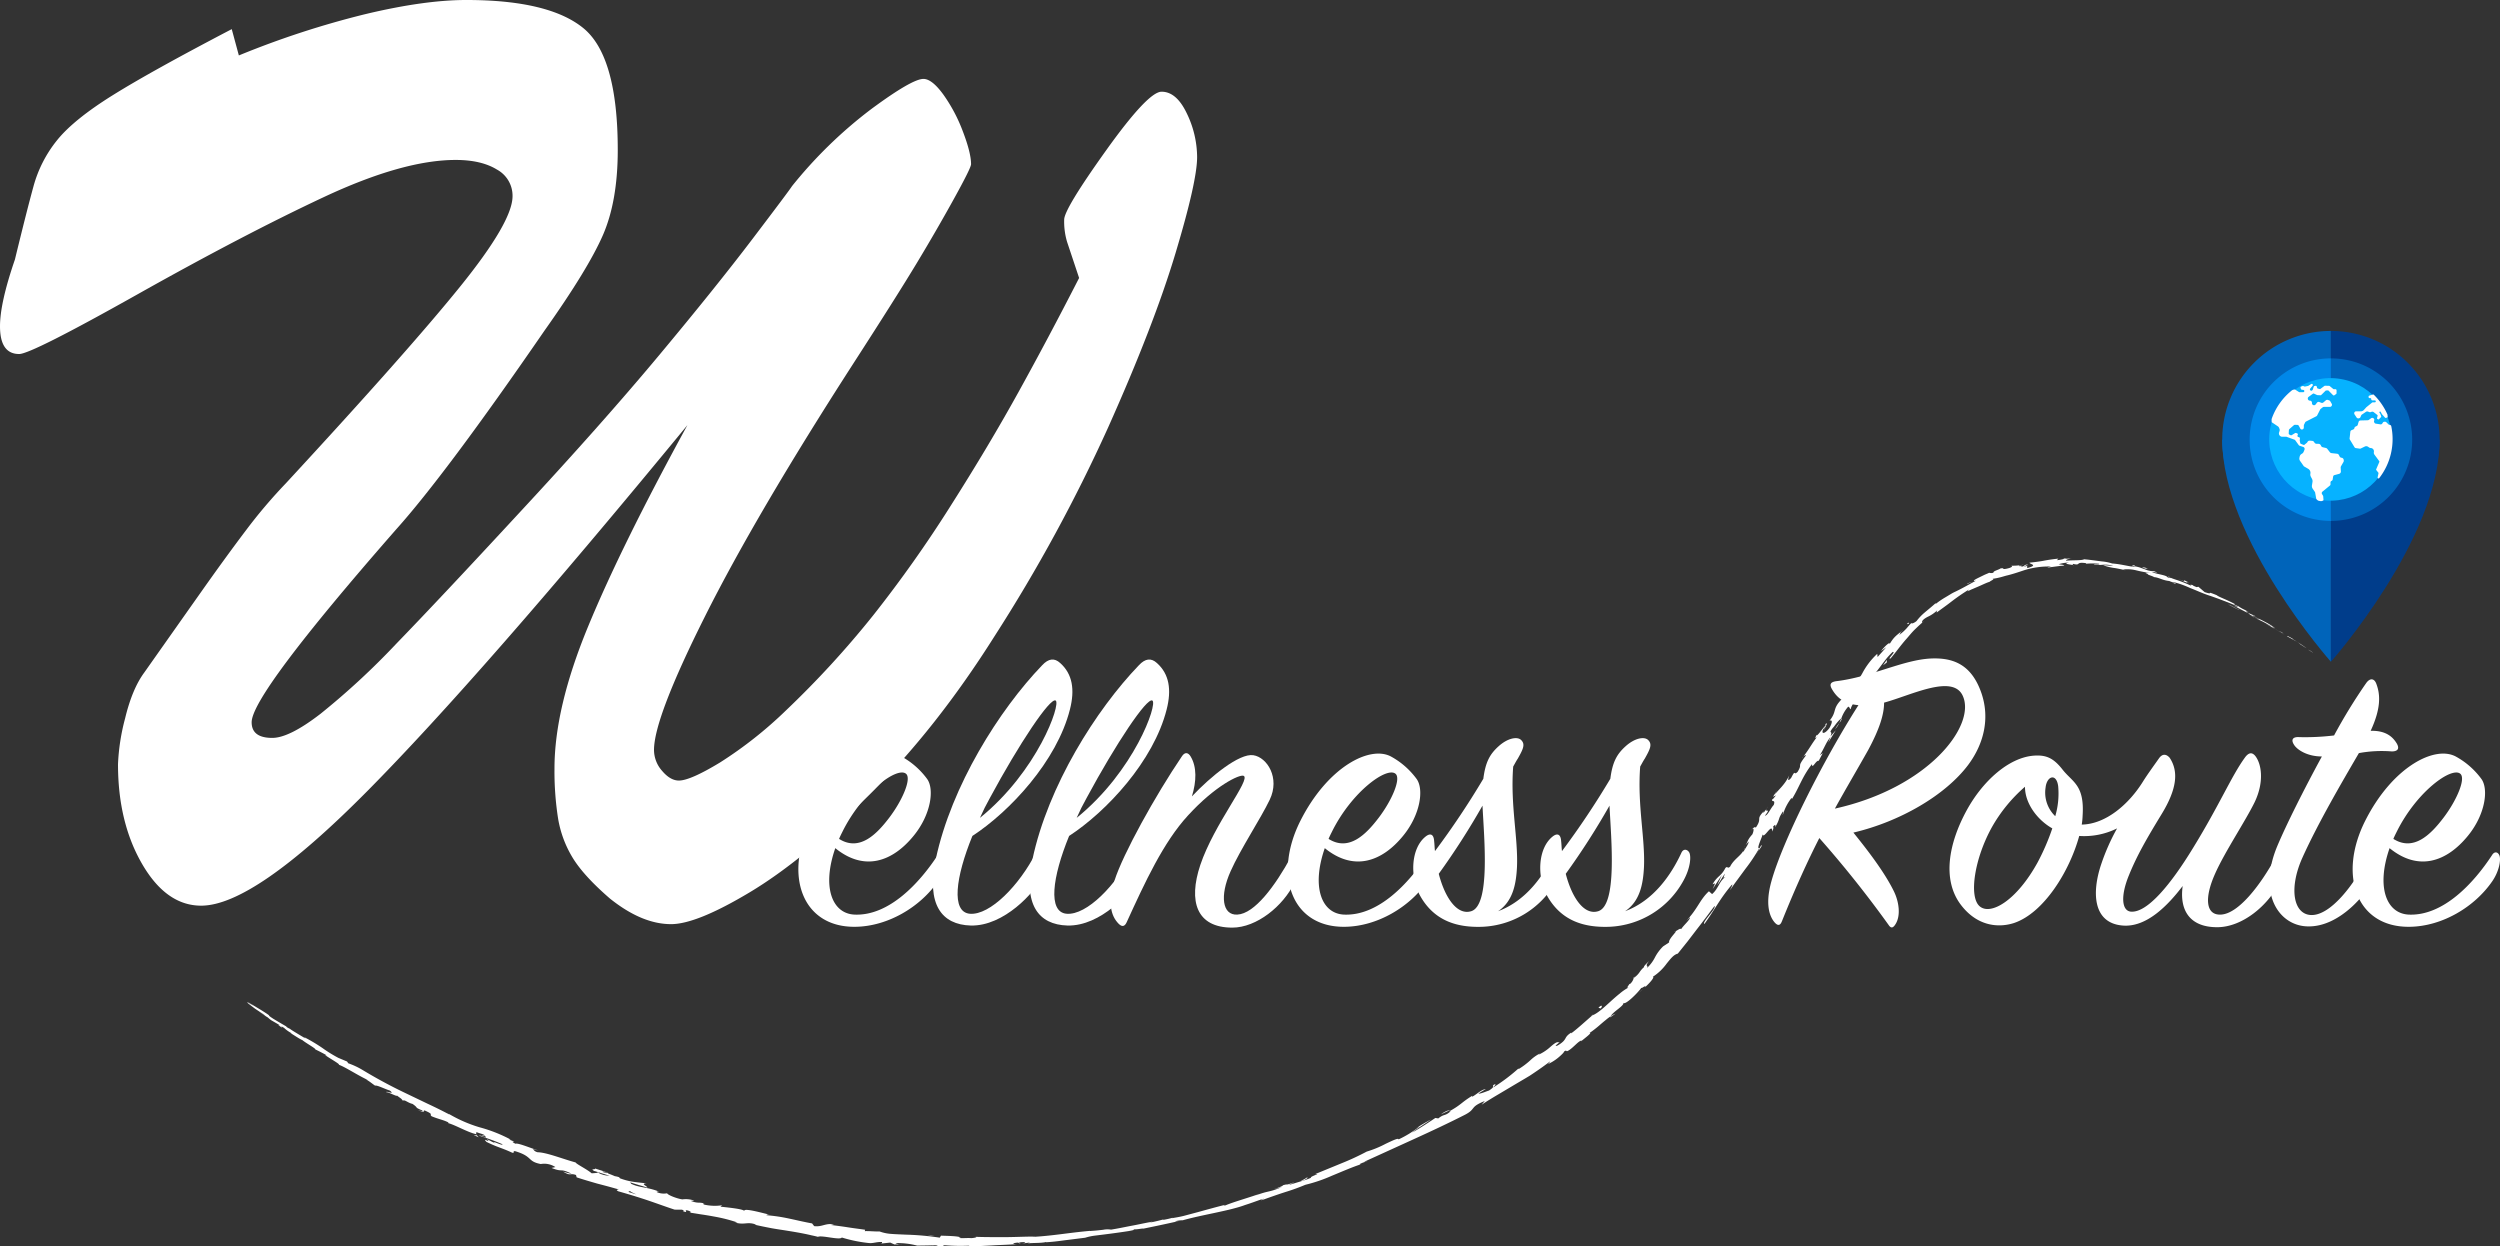 <svg id="Layer_1" data-name="Layer 1" xmlns="http://www.w3.org/2000/svg" width="724.882" height="361.412" viewBox="0 0 724.882 361.412"><rect x="0" y="0" width="724.882" height="361.412" fill="#333333" stroke="none"/><defs><style>.cls-1{fill:#0064ba;}.cls-2{fill:#003d8b;}.cls-3{fill:#0087e8;}.cls-4{fill:#06b2ff;}.cls-5{fill:#fff;}</style></defs><path class="cls-1" d="M856.338,452.498c0,28.85,31.517,64.408,31.517,64.408V452.498Z" transform="translate(-212 -325.022)"/><path class="cls-2" d="M919.373,452.498c0,28.85-31.517,64.408-31.517,64.408V452.498Z" transform="translate(-212 -325.022)"/><path class="cls-1" d="M856.338,452.498a31.517,31.517,0,0,0,31.517,31.517V420.981A31.517,31.517,0,0,0,856.338,452.498Z" transform="translate(-212 -325.022)"/><path class="cls-2" d="M919.373,452.498a31.517,31.517,0,0,1-31.517,31.517V420.981A31.517,31.517,0,0,1,919.373,452.498Z" transform="translate(-212 -325.022)"/><path class="cls-3" d="M864.292,452.498a23.563,23.563,0,0,0,23.563,23.563V428.935A23.563,23.563,0,0,0,864.292,452.498Z" transform="translate(-212 -325.022)"/><path class="cls-1" d="M887.856,428.935v47.126a23.563,23.563,0,0,0,0-47.126Z" transform="translate(-212 -325.022)"/><circle class="cls-4" cx="887.736" cy="452.428" r="17.767" transform="translate(79.741 925.878) rotate(-80.267)"/><path class="cls-5" d="M885.547,468.719l-.27-.432a.542.542,0,0,1,.116-.707l2.161-1.768a.495.495,0,0,0,.181-.385l-.003-.514a.49.49,0,0,1,.309-.458l.007-.003a.501.501,0,0,0,.311-.385c.041-.252.102-.622.146-.884a.497.497,0,0,1,.36-.398l1.371-.372a.693.693,0,0,0,.51-.706l-.059-1.108a.695.695,0,0,1,.092-.384l.718-1.242a.719.719,0,0,0,.086-.479l-.029-.175a.689.689,0,0,0-.609-.571l-.014-.002a.699.699,0,0,1-.56-.394c-.059-.122-.125-.259-.184-.381a.691.691,0,0,0-.545-.385l-1.602-.179a.727.727,0,0,1-.493-.276l-.75-.962a.727.727,0,0,0-.409-.261l-.896-.207a.727.727,0,0,1-.499-.41l-.067-.149a.727.727,0,0,0-.645-.429l-.599-.015a.727.727,0,0,1-.595-.337l-.113-.178a.722.722,0,0,0-.544-.331l-.68-.062a.707.707,0,0,0-.7.396l-.003.006a.72.72,0,0,1-.198.249c-.251.202-.788.631-.788.631l-.89-.347a.36.36,0,0,1-.224-.272l-.12-.668a.36.36,0,0,1-.004-.094l.045-.523a.355.355,0,0,0-.252-.371l-.213-.064a.354.354,0,0,1-.197-.53l.007-.01a.362.362,0,0,0-.207-.544c-.101-.028-.2-.056-.277-.078a.36.36,0,0,0-.285.039l-.95.578a.36.36,0,0,1-.358.009l-.329-.177a.36.36,0,0,1-.189-.337l.048-.891a.551.551,0,0,1,.188-.385l1.233-1.075a.551.551,0,0,1,.379-.135l.631.02a.55.55,0,0,1,.471.296l.391.751a.55.55,0,0,0,.488.296h0a.551.551,0,0,0,.55-.543l.009-.628a.55.55,0,0,1,.058-.238l.329-.658a.55.55,0,0,1,.241-.244l2.997-1.535a.551.551,0,0,0,.24-.24l.865-1.698a.594.594,0,0,1,.162-.197l.577-.452a.591.591,0,0,1,.364-.126h1.723a.59.59,0,0,0,.545-.363l.01-.025a.591.591,0,0,0-.034-.523l-.416-.719a.59.59,0,0,0-.331-.267l-.383-.123a.59.59,0,0,0-.563.113l-.724.617a.59.59,0,0,1-.597.101l-.575-.224a.587.587,0,0,0-.679.191l-.394.516a.581.581,0,0,1-.665.192l-.01-.004a.593.593,0,0,1-.388-.55l-.002-.16a.59.59,0,0,0-.59-.582H881.75a.591.591,0,0,1-.578-.47l-.007-.035a.59.59,0,0,1,.228-.596l1.23-.904a.324.324,0,0,1,.328-.033l.875.405a.325.325,0,0,0,.119.03l.873.044a.325.325,0,0,0,.244-.093l1.217-1.202a.324.324,0,0,1,.211-.093l.463-.023a.323.323,0,0,1,.246.096l1.257,1.271a.324.324,0,0,0,.419.035l.481-.345a.324.324,0,0,0,.135-.263v-.818a.324.324,0,0,0-.331-.324l-.408.009a.324.324,0,0,1-.212-.073l-1.028-.841a.324.324,0,0,0-.197-.073l-1.147-.031a.322.322,0,0,0-.202.064l-1.133.842a.324.324,0,0,1-.283.051l-.489-.141a.324.324,0,0,1-.224-.232l-.08-.318a.324.324,0,0,0-.383-.238l-.262.058a.323.323,0,0,0-.238.214l-.277.83a.324.324,0,0,1-.106.151l-.132.105a.324.324,0,0,1-.434-.029l-.071-.074a.324.324,0,0,1-.017-.43l.709-.862a.316.316,0,0,0-.048-.449l-.005-.004a.324.324,0,0,0-.375-.021l-.797.504a.32.32,0,0,1-.109.043l-.852.17a.334.334,0,0,1-.183-.015l-.322-.122a.333.333,0,0,0-.236,0l-.375.142a.333.333,0,0,0-.187.446l.128.289a.332.332,0,0,0,.267.196l.405.045a.328.328,0,0,1,.24.502l-.004.006a.333.333,0,0,1-.282.156c-.283,0-.818,0-1.036,0a.332.332,0,0,1-.177-.051l-1.16-.733-.207.012a1.328,1.328,0,0,0-.761.296,18.416,18.416,0,0,0-5.741,8.062,1.306,1.306,0,0,0-.074.505l.029.609,1.779,1.186a.961.961,0,0,1,.353.429l.117.282a.957.957,0,0,1,.027.663l-.133.409a.93.93,0,0,0,.071.738l.006.011a.961.961,0,0,0,.843.498c.518-.001,1.204-.001,1.204-.001l2.362.858a.36.36,0,0,1,.169.127l1.026,1.415a.607.607,0,0,0,.3.22l1.011.337a.607.607,0,0,1,.286.202h0a.608.608,0,0,1,.085.601l-.237.588a1.174,1.174,0,0,1-.547.603h0a1.174,1.174,0,0,0-.607.799l-.073.345a1.174,1.174,0,0,0,.189.917l1.094,1.555,1.263.736a1.323,1.323,0,0,1,.634,1.386l-.003.016a1.344,1.344,0,0,0,.129.872c.11.211.243.467.351.675a1.335,1.335,0,0,1,.134.821l-.162,1.036a1.336,1.336,0,0,0,.217.96l.688,1.006.356,1.976.244.246a1.045,1.045,0,0,0,.56.296q.207.036.416.069a1.043,1.043,0,0,0,.676-.13l.197-.114-.083-1.113A.542.542,0,0,0,885.547,468.719Z" transform="translate(-212 -325.022)"/><path class="cls-5" d="M899.067,440.453h.203a.288.288,0,0,1,.287.276l.004.106a.288.288,0,0,0,.287.276h.728a.288.288,0,0,1,.255.154h0a.288.288,0,0,1-.255.421h-.601a.287.287,0,0,0-.181.064l-1.675,1.361-.711.784a1.202,1.202,0,0,1-.89.395h-1.345a.565.565,0,0,0-.481.268h0a.565.565,0,0,0,.009.61l.603.913a.566.566,0,0,0,.586.242l.129-.027a.566.566,0,0,0,.406-.333l.203-.478a.566.566,0,0,1,.203-.247l1.169-.792a.697.697,0,0,1,.656-.068l.286.118a.696.696,0,0,0,.587-.026h0a.697.697,0,0,1,.751.069l1.044.816a.213.213,0,0,1,.075.221l-.174.675a.213.213,0,0,0,.091.232l.192.124a.213.213,0,0,0,.267-.028l.606-.606a.213.213,0,0,0,.051-.22l-.222-.644a.216.216,0,0,0-.023-.047l-.248-.378a.213.213,0,0,1,.208-.328h0a.213.213,0,0,1,.159.113l.321.618a.218.218,0,0,0,.031.045l.907,1.005a.213.213,0,0,0,.216.062l.368-.104a.213.213,0,0,0,.155-.218l-.037-.595a.214.214,0,0,0-.018-.074,18.412,18.412,0,0,0-3.94-5.718.289.289,0,0,0-.286-.07l-1.043.314a.288.288,0,0,0-.205.276v.156A.288.288,0,0,0,899.067,440.453Z" transform="translate(-212 -325.022)"/><path class="cls-5" d="M904.884,448.214h0a.5.5,0,0,1-.334-.143l-.628-.616a.499.499,0,0,0-.35-.143h-.221a.499.499,0,0,0-.417.225l-.205.312a.5.5,0,0,1-.493.219l-1.382-.212a.5.5,0,0,1-.324-.194l-.062-.083a.59.59,0,0,1-.076-.573l.004-.01a.59.59,0,0,0-.284-.747h0a.59.59,0,0,0-.608.048l-.66.473a.589.589,0,0,1-.328.11l-2.09.057a.59.59,0,0,0-.551.429l-.236.83a.543.543,0,0,1-.283.339l-.387.19a.543.543,0,0,0-.298.404h0a.542.542,0,0,1-.335.42l-.508.203a.543.543,0,0,0-.338.443l-.217,1.942a.543.543,0,0,0,.075.341l1.342,2.216a.542.542,0,0,0,.388.256l1.134.16a.542.542,0,0,0,.312-.049l1.169-.567a.934.934,0,0,1,.939.072l.291.201a.933.933,0,0,0,.467.164l.069.005a.934.934,0,0,1,.861,1.053l-.023.177a.934.934,0,0,0,.175.676l1.386,1.878a.262.262,0,0,1,.03.259l-.901,2.092a.262.262,0,0,0,.036.268l.572.712a.262.262,0,0,1,.052.219l-.249,1.168a.261.261,0,0,0,.015.157h0a.262.262,0,0,0,.449.058,18.417,18.417,0,0,0,3.495-15.035A.502.502,0,0,0,904.884,448.214Z" transform="translate(-212 -325.022)"/><path class="cls-5" d="M246.216,546.603a60.996,60.996,0,0,1,2.061-13.295q2.058-8.551,5.565-13.295,8.86-12.57,16.284-23.085,7.42-10.512,13.192-18.139a149.207,149.207,0,0,1,11.543-13.604q35.248-38.132,50.5-56.994,15.251-18.86,15.253-26.28a8.646,8.646,0,0,0-4.535-7.73q-4.536-2.783-11.955-2.783-15.257,0-38.339,10.821-23.087,10.822-53.901,28.137-30.817,17.314-34.319,17.314-5.565,0-5.565-8.039,0-6.802,4.329-19.377,3.3-13.604,5.359-21.127a36.615,36.615,0,0,1,6.905-13.501q4.841-5.975,16.078-12.986,11.232-7.005,34.525-19.169l2.061,7.626a259.765,259.765,0,0,1,36.587-11.955q17.207-4.12,29.372-4.122,23.909,0,33.907,8.142,9.995,8.145,9.997,35.35,0,14.841-4.329,24.735T369.889,420.87q-28.652,41.637-43.079,57.714-41.847,47.821-41.843,55.859,0,4.535,5.978,4.535,4.947,0,14.016-7.008a216.367,216.367,0,0,0,21.849-20.2q12.778-13.189,35.453-37.72,24.116-25.971,40.709-45.862,16.59-19.89,27.311-34.011,10.715-14.114,11.337-15.15a129.546,129.546,0,0,1,22.983-22.364q11.849-8.758,15.149-8.76,2.474,0,5.773,4.535a46.498,46.498,0,0,1,5.668,10.718q2.365,6.184,2.37,9.482,0,1.034-4.947,9.997-4.947,8.966-10.72,18.551t-18.551,29.373q-28.033,43.492-42.873,73.07t-14.841,38.854a9.175,9.175,0,0,0,2.37,6.08q2.367,2.783,4.844,2.783,3.295,0,11.955-5.256a119.33,119.33,0,0,0,19.169-15.15,274.89,274.89,0,0,0,25.146-27.414,364.905,364.905,0,0,0,22.468-31.743q11.13-17.517,19.788-33.185,8.657-15.662,17.52-32.979l-3.504-10.513a20.594,20.594,0,0,1-.825-6.39q0-3.092,12.161-20.097t16.078-17.005q4.329,0,7.317,6.287a29.316,29.316,0,0,1,2.989,12.676q0,7.011-6.287,27.929-6.29,20.924-19.581,50.604a470.381,470.381,0,0,1-32.876,60.393Q483.46,536.298,464.19,555.363q-19.277,19.067-34.732,28.342-15.459,9.275-22.88,9.275-8.454,0-17.726-7.42-7.628-6.599-10.821-11.852a31.858,31.858,0,0,1-4.226-11.44,88.55,88.55,0,0,1-1.031-14.428q0-17.517,9.688-41.018,9.686-23.498,28.857-58.538-59.981,72.967-92.857,106.152-32.88,33.189-48.13,33.185-10.101,0-17.108-12.058Q246.214,563.505,246.216,546.603Z" transform="translate(-212 -325.022)"/><path class="cls-5" d="M459.682,590.21c10.121.488,19.022-9.267,24.265-17.315.61-.975,1.586-.975,2.073.122.488.975.122,4.39-2.073,7.56-5.122,7.438-14.51,13.047-23.899,13.169-15.487.244-20.852-14.998-12.925-30.728s20.364-22.071,26.46-18.535a22.692,22.692,0,0,1,7.195,6.341c2.194,2.926,1.219,10.364-3.902,16.584-5.975,7.316-14.145,10.487-22.68,3.536C450.292,582.163,453.219,589.845,459.682,590.21Zm10.121-28.045c3.901-5.122,6.585-11.463,4.878-12.804-2.561-2.073-12.682,5.243-18.413,16.828-.366.732-.732,1.463-.975,2.073C461.267,572.042,466.266,566.798,469.803,562.165Z" transform="translate(-212 -325.022)"/><path class="cls-5" d="M493.214,589.967c5.853.488,14.389-8.292,19.145-17.681.853-1.585,2.194-1.707,2.683,0,.61,1.951.121,4.634-1.22,7.56-1.707,3.658-10.609,13.779-20.364,13.536-8.414-.244-12.926-6.097-10.121-19.267,4.512-21.217,18.413-43.288,30.85-56.213,1.829-1.951,3.537-2.195,5.244-.61,3.536,3.17,4.267,7.682,2.804,13.413-3.779,14.998-17.437,29.631-28.289,36.703C489.068,579.358,487.726,589.479,493.214,589.967ZM518.09,528.144c-1.586-.975-10.609,12.56-19.022,28.168q-1.647,2.927-2.927,5.853C512.846,548.63,519.674,529.119,518.09,528.144Z" transform="translate(-212 -325.022)"/><path class="cls-5" d="M521.258,589.967c5.853.488,14.389-8.292,19.145-17.681.853-1.585,2.194-1.707,2.683,0,.61,1.951.121,4.634-1.22,7.56-1.707,3.658-10.609,13.779-20.364,13.536-8.414-.244-12.925-6.097-10.121-19.267,4.512-21.217,18.413-43.288,30.85-56.213,1.829-1.951,3.537-2.195,5.244-.61,3.536,3.17,4.267,7.682,2.804,13.413-3.779,14.998-17.436,29.631-28.289,36.703C517.112,579.358,515.771,589.479,521.258,589.967Zm24.876-61.823c-1.586-.975-10.609,12.56-19.022,28.168q-1.646,2.927-2.927,5.853C540.89,548.63,547.719,529.119,546.134,528.144Z" transform="translate(-212 -325.022)"/><path class="cls-5" d="M575.398,543.996c4.024.61,7.804,6.585,4.756,12.925-2.56,5.365-8.536,14.389-11.341,20.729-3.17,7.073-2.438,12.804,1.952,12.56,4.999-.244,10.974-8.292,15.608-16.827.61-1.098,1.462-1.098,2.073-.122.853,1.341.61,4.146-1.098,7.682-3.292,6.829-10.975,13.047-18.047,13.047-10.364,0-12.803-7.56-9.268-18.169,4.024-11.95,14.755-24.875,12.56-25.851-1.219-.488-8.291,2.926-16.095,11.462-7.194,7.804-12.56,19.51-17.803,30.972-.487,1.098-1.219,1.585-2.317.488-2.439-2.439-3.171-6.463-1.219-12.56,2.438-7.682,11.828-24.632,19.509-35.972.854-1.341,1.83-1.22,2.561,0,1.828,3.048,1.707,7.194.366,11.584C563.082,550.093,571.375,543.386,575.398,543.996Z" transform="translate(-212 -325.022)"/><path class="cls-5" d="M601.613,590.21c10.121.488,19.022-9.267,24.265-17.315.61-.975,1.586-.975,2.073.122.488.975.122,4.39-2.073,7.56-5.122,7.438-14.51,13.047-23.899,13.169-15.487.244-20.852-14.998-12.925-30.728s20.364-22.071,26.46-18.535a22.692,22.692,0,0,1,7.195,6.341c2.194,2.926,1.219,10.364-3.903,16.584-5.974,7.316-14.145,10.487-22.68,3.536C592.223,582.163,595.15,589.845,601.613,590.21Zm10.121-28.045c3.901-5.122,6.585-11.463,4.878-12.804-2.561-2.073-12.682,5.243-18.413,16.828-.366.732-.732,1.463-.975,2.073C603.198,572.042,608.197,566.798,611.734,562.165Z" transform="translate(-212 -325.022)"/><path class="cls-5" d="M642.097,550.825c.609-4.756,1.828-7.073,4.39-9.389,2.683-2.439,5.487-2.927,6.584-1.829,1.22,1.219.611,2.561-.975,5.365-.487.732-.853,1.463-1.341,2.317-.853,11.218,1.464,20.73,1.098,29.144-.243,4.756-1.098,9.877-5.487,12.803,8.17-3.048,13.291-10.365,16.34-16.949.61-1.341,1.829-.975,2.317,0,.488,1.098.366,4.268-1.707,8.048a25.691,25.691,0,0,1-21.583,13.413c-7.072.244-13.901-1.585-18.047-9.145-2.926-5.487-2.561-13.535,1.585-16.949,1.464-1.219,2.439-.731,2.561,1.22.121.975.121,1.951.243,2.927A241.805,241.805,0,0,0,642.097,550.825Zm-12.926,27.558c1.829,7.072,5.365,12.072,9.389,10.852,5.61-1.707,3.78-20.851,3.292-30.606A214.219,214.219,0,0,1,629.171,578.383Z" transform="translate(-212 -325.022)"/><path class="cls-5" d="M678.92,550.825c.61-4.756,1.829-7.073,4.39-9.389,2.683-2.439,5.487-2.927,6.584-1.829,1.22,1.219.611,2.561-.975,5.365-.487.732-.853,1.463-1.341,2.317-.853,11.218,1.464,20.73,1.098,29.144-.244,4.756-1.098,9.877-5.487,12.803,8.17-3.048,13.291-10.365,16.34-16.949.609-1.341,1.829-.975,2.317,0,.488,1.098.366,4.268-1.707,8.048a25.69,25.69,0,0,1-21.583,13.413c-7.072.244-13.901-1.585-18.047-9.145-2.926-5.487-2.561-13.535,1.585-16.949,1.464-1.219,2.439-.731,2.561,1.22.121.975.121,1.951.244,2.927A241.78,241.78,0,0,0,678.92,550.825Zm-12.925,27.558c1.828,7.072,5.365,12.072,9.389,10.852,5.61-1.707,3.78-20.851,3.292-30.606A214.219,214.219,0,0,1,665.994,578.383Z" transform="translate(-212 -325.022)"/><path class="cls-5" d="M728.667,592.162c-.488,1.219-1.098,1.341-1.952.488-1.707-1.829-2.926-5.487-1.097-12.072,3.049-11.096,14.51-34.265,25.241-51.092-4.146-.366-6.34-2.195-7.804-4.877-.609-1.22-.243-1.829,1.341-2.073,10.243-1.219,19.388-6.219,27.558-6.585,6.219-.244,11.584,1.585,14.51,9.877,2.561,7.316.854,14.755-3.78,20.973-6.584,8.779-19.753,16.462-33.288,19.632,4.633,5.731,9.023,11.584,11.583,16.705,1.707,3.292,2.195,7.438.611,9.877-.611.975-1.22,1.341-1.952.244a318.378,318.378,0,0,0-20.119-25.241C736.226,574.481,732.691,582.163,728.667,592.162Zm24.997-49.629c-3.292,5.853-6.34,10.975-9.633,16.949,26.949-5.974,40.727-23.777,37.192-32.435-2.683-6.829-14.876-.488-22.925,1.707C758.297,532.168,756.956,536.436,753.664,542.533Z" transform="translate(-212 -325.022)"/><path class="cls-5" d="M854.873,593.869c-7.926,0-10.975-4.877-9.999-11.95-4.267,5.609-10.487,12.072-17.436,11.462-8.658-.732-8.902-9.633-6.219-17.681a61.643,61.643,0,0,1,4.633-10.487,21.409,21.409,0,0,1-10.974,2.195c-2.805,10.242-10.243,22.314-18.901,25.241-4.511,1.463-10.73.975-15.486-5.365-5.365-7.195-3.537-17.681,1.828-27.436,4.634-8.414,12.195-15.242,19.511-15.73,3.658-.244,5.731.854,8.292,4.146,2.926,3.658,6.34,4.39,5.731,13.413a20.463,20.463,0,0,1-.245,2.438c6.951-.122,13.657-5.853,17.803-12.56,1.219-1.951,3.171-4.634,4.633-6.706.975-1.341,2.073-1.22,3.049-.122,2.683,4.024,2.073,9.146-2.317,16.34s-7.194,12.072-9.511,17.803c-2.439,5.975-2.073,10.243.61,10.487,4.756.366,11.584-7.926,18.047-18.534,7.561-12.316,11.096-20.73,14.876-25.973,1.098-1.585,2.073-1.829,3.048-.732,1.83,2.195,2.805,7.438-.121,13.535-2.683,5.487-8.658,14.389-11.463,20.73-3.17,7.072-2.683,12.072,1.707,11.828,5-.244,11.341-8.292,15.974-16.827.611-1.098,1.586-1.22,2.195-.122s.61,4.268-1.098,7.56C869.505,587.772,862.066,593.869,854.873,593.869Zm-55.726-40.727a44.37,44.37,0,0,0-9.511,11.584c-5.122,9.145-6.829,20.241-3.658,23.046s10.73-1.585,16.827-12.682a65.367,65.367,0,0,0,4.268-9.877C802.927,562.896,799.147,558.141,799.147,553.141Zm5.974.244a9.467,9.467,0,0,0,2.805,8.292,23.335,23.335,0,0,0,.853-8.658C808.292,549.118,805.487,549.971,805.121,553.385Z" transform="translate(-212 -325.022)"/><path class="cls-5" d="M877.308,541.191c-1.219-1.707-.487-2.561,1.341-2.438a69.594,69.594,0,0,0,10.122-.488,156.689,156.689,0,0,1,9.267-15.12c1.098-1.585,2.318-1.464,2.927,0,1.341,3.414,1.341,7.438-1.586,13.779,4.756-.122,6.585,2.073,7.561,3.659.854,1.463.366,2.317-1.464,2.317a36.381,36.381,0,0,0-9.511.488c-4.756,8.17-11.706,19.998-16.339,30.241-4.025,8.902-2.683,16.462,2.438,16.706,5.487.244,12.438-8.414,16.949-17.559.732-1.463,2.073-1.707,2.561,0,.61,1.951,0,4.146-1.219,6.95-1.586,3.536-9.633,14.267-19.388,13.901-8.049-.244-14.511-9.267-8.658-23.29,2.561-6.097,7.683-16.339,12.925-25.972C881.088,544.362,878.284,542.533,877.308,541.191Z" transform="translate(-212 -325.022)"/><path class="cls-5" d="M910.353,590.21c10.121.488,19.022-9.267,24.265-17.315.609-.975,1.586-.975,2.073.122.488.975.122,4.39-2.073,7.56-5.122,7.438-14.51,13.047-23.899,13.169-15.487.244-20.852-14.998-12.926-30.728s20.364-22.071,26.461-18.535a22.691,22.691,0,0,1,7.194,6.341c2.194,2.926,1.219,10.364-3.902,16.584-5.975,7.316-14.145,10.487-22.68,3.536C900.963,582.163,903.89,589.845,910.353,590.21Zm10.121-28.045c3.901-5.122,6.585-11.463,4.878-12.804-2.561-2.073-12.682,5.243-18.413,16.828-.366.732-.732,1.463-.975,2.073C911.938,572.042,916.937,566.798,920.474,562.165Z" transform="translate(-212 -325.022)"/><path class="cls-5" d="M882.528,514.192c.308.195.167.036-.682-.502l-.643-.324Z" transform="translate(-212 -325.022)"/><path class="cls-5" d="M876.958,510.349c-1.014-.612-2.224-1.249-1.644-.734,1.05.529,1.263.723,2.389,1.303a5.939,5.939,0,0,1,1.288.929c.312.174,1.3.867,1.784,1.119-1.059-.77-2.433-1.704-3.922-2.591C876.557,510.148,876.875,510.32,876.958,510.349Z" transform="translate(-212 -325.022)"/><path class="cls-5" d="M783.937,493.694l.615-.199A3.891,3.891,0,0,0,783.937,493.694Z" transform="translate(-212 -325.022)"/><path class="cls-5" d="M740.961,536.585c.247-.395.298-.595.258-.649C741.015,536.319,740.852,536.637,740.961,536.585Z" transform="translate(-212 -325.022)"/><path class="cls-5" d="M734.544,544.837l.377-.486A1.137,1.137,0,0,0,734.544,544.837Z" transform="translate(-212 -325.022)"/><path class="cls-5" d="M783.937,493.694c-.522.182-1.073.311-1.576.537-.005.117.191.035.492-.092Z" transform="translate(-212 -325.022)"/><path class="cls-5" d="M865.081,503.831c.305.15.565.265.806.364l-.743-.368A.261.261,0,0,1,865.081,503.831Z" transform="translate(-212 -325.022)"/><path class="cls-5" d="M810.162,487.029l.502-.011a2.815,2.815,0,0,0,.411-.208Z" transform="translate(-212 -325.022)"/><path class="cls-5" d="M830.89,488.956c-.458-.112-.688.197-.894.311a2.487,2.487,0,0,1,1.051-.028C831.068,489.176,831.024,489.087,830.89,488.956Z" transform="translate(-212 -325.022)"/><path class="cls-5" d="M861.377,500.968c.176.08.358.15.53.239C861.773,501.137,861.538,501.038,861.377,500.968Z" transform="translate(-212 -325.022)"/><path class="cls-5" d="M795.322,489.05a.408.408,0,0,0-.228-.114C795.109,488.992,795.197,489.028,795.322,489.05Z" transform="translate(-212 -325.022)"/><path class="cls-5" d="M303.416,629.35c.022-.004.007-.025.018-.033C303.321,629.271,303.282,629.265,303.416,629.35Z" transform="translate(-212 -325.022)"/><path class="cls-5" d="M283.796,615.625l.277.182c.036.01.072.021.078.012Z" transform="translate(-212 -325.022)"/><path class="cls-5" d="M723.415,560.262l.057-.063C723.694,559.748,723.546,559.988,723.415,560.262Z" transform="translate(-212 -325.022)"/><path class="cls-5" d="M590.23,666.698c1.917-.517-2.906,1.404-.049.55C589.893,667.265,592.572,665.933,590.23,666.698Z" transform="translate(-212 -325.022)"/><path class="cls-5" d="M864.621,503.562l-.745-.393C864.212,503.354,864.441,503.474,864.621,503.562Z" transform="translate(-212 -325.022)"/><path class="cls-5" d="M590.181,667.248l.001.002.295-.089Z" transform="translate(-212 -325.022)"/><path class="cls-5" d="M697.451,595.153a1.268,1.268,0,0,0,.481-.165C697.88,594.961,697.759,594.988,697.451,595.153Z" transform="translate(-212 -325.022)"/><path class="cls-5" d="M718.095,570.122l-.528.613A5.674,5.674,0,0,0,718.095,570.122Z" transform="translate(-212 -325.022)"/><path class="cls-5" d="M686.412,607.874a3.917,3.917,0,0,0-.886.783.939.939,0,0,0,.177-.078A1.973,1.973,0,0,1,686.412,607.874Z" transform="translate(-212 -325.022)"/><path class="cls-5" d="M673.353,619.575c.097-.028.211-.083.317-.124l.415-.371Z" transform="translate(-212 -325.022)"/><path class="cls-5" d="M350.843,654.803a2.906,2.906,0,0,1-.597-.674C350.376,654.512,347.96,653.53,350.843,654.803Z" transform="translate(-212 -325.022)"/><path class="cls-5" d="M865.121,503.739a1.524,1.524,0,0,1-.5-.177l.522.266C865.202,503.828,865.224,503.811,865.121,503.739Z" transform="translate(-212 -325.022)"/><path class="cls-5" d="M688.821,611.415l-2.134,1.877C687.304,612.79,688.079,612.106,688.821,611.415Z" transform="translate(-212 -325.022)"/><path class="cls-5" d="M473.626,685.795l-.65.017A2.572,2.572,0,0,0,473.626,685.795Z" transform="translate(-212 -325.022)"/><path class="cls-5" d="M680.429,618.939a7.36,7.36,0,0,0-1.445.77,1.315,1.315,0,0,0-.163.317Z" transform="translate(-212 -325.022)"/><path class="cls-5" d="M350.243,654.123c.005.004.004.006.004.006S350.248,654.126,350.243,654.123Z" transform="translate(-212 -325.022)"/><path class="cls-5" d="M333.169,646.82c2.375,1.259,1.328.161,1.954.178,2.928,1.3,1.171.98,2.037,1.694,1.845.785,3.417,1.053,4.745,1.73.064.125.314.276-.038.226,2.086.53,5.685,2.669,8.138,3.22a.804.804,0,0,1,.239.254c-.254-.41-.197-.689-.043-.835,1.103.475,2.181.574,2.45,1.085a2.183,2.183,0,0,0-1.145-.232l1.215.362c.83.932-1.645-.526-1.799-.179a64.262,64.262,0,0,1,6.772,2.48c.156.642-4.097-1.611-1.98-.173l-2.588-1.358c1.715,1.642-1.597-.77-.069.851,3.454,1.692,4.011,1.545,7.493,3.147.909.057-.096-.515.813-.46,5.232,1.552,3.429,2.96,7.432,3.726a5.857,5.857,0,0,1,4.248.887l-1.13.246c3.454,1.385,2.283-.053,5.797,1.662-.74.013-2.819-.793-2.317-.53,2.193,1.349,1.803.264,3.625.917l.184.679c1.879.625,3.879,1.208,5.93,1.799,2.068.541,4.186,1.092,6.284,1.721-.284.094-1.055.037-.136.531,2.664.75,5.487,1.605,8.268,2.529,2.777.935,5.509,1.95,8.053,2.782l2.108.013c.457.127.79.456.268.424,1.962.726.189-.297,1.208-.243,1.152.266,1.436.694.671.656.916.124,2.019.303,3.219.5,1.206.173,2.506.383,3.804.623a45.475,45.475,0,0,1,7.013,1.775l-.771-.002c2.912.8,3.551-.387,6.19.625l-.543-.013c1.591.368,3.234.697,4.876,1.014,1.644.305,3.302.522,4.901.789,1.601.257,3.151.521,4.603.814.726.146,1.427.299,2.097.461.674.141,1.317.289,1.924.451,1.032-.55,6.388,1.047,6.917.195a41.306,41.306,0,0,0,7.786,1.599c1.397.143,2.134-.357,3.868-.297l.007.424,2.381-.254,1.216.54,1.634-.039c-.647-.049-1.364-.236-1.258-.348a22.337,22.337,0,0,1,6.224.724c2.009-.029,4.013-.034,6.021-.159a8.6,8.6,0,0,1-1.946.28c3.222-.36.572.368,3.525.037-.392-.078.218-.204.286-.272a57.269,57.269,0,0,0,7.265.129l-.474.214c2.229.006,4.578-.169,6.993-.277,2.414-.153,4.898-.19,7.391-.402-1.792.058-1.394-.288.065-.422l.597.224c.935-.235-1.53.011.395-.332,1.861-.103,1.268.204.203.374l2.258-.263c.137.067-.391.147-.523.256.919-.226,3.925-.057,5.246-.423l.133.062c2.494-.154,4.292-.443,5.979-.65l5.277-.66a16.564,16.564,0,0,1,2.828-.611c2.963-.36,6.256-.769,9.814-1.323,2.486-.47.707-.255,1.813-.528.217.166,3.744-.53,1.932-.07,4.233-.87,5.409-1.108,10.742-2.288-.595.052-1.255.154-.927.036a7.275,7.275,0,0,1,2.102-.272l-.253.066c5.891-1.695,13.894-2.802,18.487-4.561l-.259.091c1.616-.496,3.198-1.097,4.793-1.652,2.235-.663-1.294.545.388.14,2.575-.928,4.612-1.639,6.554-2.264a59.856,59.856,0,0,0,5.838-2.113,44.628,44.628,0,0,0,7.66-2.608c3.004-1.234,6.118-2.595,8.378-3.311l-.323-.056a7.787,7.787,0,0,1,2.236-.805c-.176-.08-1.28.373-.627-.017l14.403-6.563c4.876-2.221,9.765-4.513,14.484-6.91,3.444-1.77,1.271-2.207,5.832-4.031l-.958,1.104c1.628-1.076,3.308-2.103,5.008-3.102q2.564-1.524,5.137-3.053l2.572-1.518,1.277-.763,1.232-.822c1.633-1.103,3.231-2.228,4.75-3.403-.308.36-.223.506-.851.917a13.195,13.195,0,0,0,3.081-1.898c1.006-.834,1.789-1.63,1.7-1.776.991-.67.406.088,1.106-.203,1.473-.754,2.989-2.831,3.944-3.002.162-.031-.286.379-.508.58.766-.747,3.933-3.006,2.84-2.749a33.877,33.877,0,0,0,3.243-2.552c.496-.425.979-.837,1.462-1.217a14.45,14.45,0,0,1,1.421-1.085c.761-1.411,3.925-3.014,3.743-3.935.443.809,4.209-2.891,5.253-4.436-.268.605,1.347-.886,1.074-.138,1.54-1.409,2.749-2.901,2.181-2.957a14.984,14.984,0,0,0,4.02-3.841c1.094-1.33,1.973-2.562,3.224-2.877l2.855-3.561q1.361-1.78,2.681-3.505c1.793-2.274,3.46-4.541,5.12-6.76.591.735-3.792,4.811-2.937,5.218,3.096-4.292,4.397-7.125,7.737-11.123.929-.989-.143.854-.296,1.313.728-1.098,1.487-2.144,2.248-3.163l2.223-3.026a49.374,49.374,0,0,0,3.993-5.982c.066.062-.145.529-.36.96.506-.769,1.352-1.665.933-1.831l-.421.8c-1.366.829,1.024-3.734.826-4.066.157,2,2.852-3.614,2.77-.673.273-.546.529-1.289.208-1.34.576-.692.879-.831.642.109,1.658-2.851.619-2.143,2.278-4.612.172.128-.093.673-.056,1.069a14.53,14.53,0,0,1,2.528-4.966c.024.197.325.046-.093.669,2.324-3.637,3.114-6.751,6.037-10.485.01,1.674,1.134-1.179,1.938-.95l1.194-2.251-.882.638c1.236-1.846,1.821-3.819,3.106-5.256l-.645,1.554,2.188-3.542-1.56,1.789c.913-2.095-.966-.358.867-2.692-.266.547,1.241-1.849,2.293-2.53l-.003.007a10.335,10.335,0,0,1,1.945-3.365c.446-.207.51.779.803.646.071-1.277,2.877-4.314,3.122-5.838-.139.467.172.726.326.654l.119-1.043c.758-.715.912-.784,1.067-.459,1.946-2.39-1.367.19,1.191-2.465-.142.254.003.193-.299.716.604-.695,1.151-1.414,1.688-2.124.552-.697,1.079-1.4,1.601-2.095s1.04-1.383,1.574-2.049a23.97,23.97,0,0,1,1.736-1.857c1.216-.242-1.822,2.311-.59,1.88,1.566-1.833,3.013-3.905,4.672-5.758.823-.932,1.595-1.921,2.483-2.756.876-.849,1.763-1.664,2.662-2.415l-.702.524c-.081-.586.628-1.117,1.604-1.646a10.03,10.03,0,0,0,2.944-2.043c-.413.417-.265.906-.209.722,1.27-.967,2.607-1.882,4.061-3.012a58.66,58.66,0,0,1,5.201-3.596l-.412.509c.441-.172.913-.445,1.457-.662l1.687-.724c1.155-.489,2.293-1.074,3.265-1.369.481-.42,1.595-.775.809-.855a20.456,20.456,0,0,0,2.312-.452c.746-.185,1.459-.437,2.196-.594,1.455-.368,2.854-.832,4.242-1.296a23.429,23.429,0,0,1,8.43-1.224c-.665.061-1.563.325-1.036.278l2.354-.31,1.18-.154,1.186-.089c-.391-.32-.633-.209-1.65-.399a10.457,10.457,0,0,1,3.134-.482c-2.154.291.037.549.958.701-.156-.098.161-.223.082-.325,2.493.615.425-.671,3.844-.196l-.189.167a21.346,21.346,0,0,1,3.853-.004c.538.41-1.375.06-1.484.357a24.72,24.72,0,0,0,2.876-.082,7.668,7.668,0,0,1,2.704.336c-.831-.005-2.002-.198-2.833-.163a15.374,15.374,0,0,0,3.465.822l-.137-.027c1.072.195,2.14.401,3.195.683l-.798-.26a10.606,10.606,0,0,1,3.806.242,37.66,37.66,0,0,0,4.36.811c-3.212-.29-.582.157-.909.438.784.295,1.982.699,1.606.708,1.574.085,2.401.914,4.603,1.145.061.128,1.575.486,1.159.632,1.94.502-.394-.308-.194-.382a27.78,27.78,0,0,1,5.04,1.782c1.857.708,3.796,1.65,5.937,2.308l2.256.806,1.666.633c1.039.39,2.045.774,3.679,1.51,1.033.631-1.008-.197-1.008-.197,1.717.916,3.011,1.594,4.656,2.409-.353-.128-.04.097.419.423a21.268,21.268,0,0,1,2.64,1.269,13.832,13.832,0,0,1-1.412-.486l2.345,1.126,2.322,1.266c.365.318-1-.438-1.577-.704,1.759.984,4.547,2.577,5.143,2.801l-1.089-.702c.634.374.27.282-.209.025a8.037,8.037,0,0,1-2.18-1.405l1.114.63a17.94,17.94,0,0,0-2.854-1.823c-1.263-.699-2.738-1.34-3.859-1.97l1.069.285-2.426-1.072c-.46-.331-.721-.659.413-.08-1.557-1.009-1.47-.72-2.807-1.589-.145-.101-.068-.079.083-.017l-1.661-.721c.347.099-.17-.332.804.204-2.828-1.61-4.779-2.138-5.794-2.853l.258.09c-4.175-1.697-.506.057-3.729-.981l-1.816-1.552c-.17.027-.345.067-.519.104-.431-.173-1.283-.519-1.081-.57-1.692-.421.229.224-.779.052a35.599,35.599,0,0,0-3.693-1.492c-1.261-.404-2.313-.749-2.473-1.081-.841-.002,1.979.831-.349.278-.487-.732-2.64-.801-4.556-1.521.688-.145,2.524.511.614-.279a6.437,6.437,0,0,1-2.628-.533l-1.512-.542a10.067,10.067,0,0,0-1.414-.332c-.176.45-3.709-.654-6.62-.835a12.771,12.771,0,0,0-2.951-.596c-1.717-.21-3.795-.524-5.152-.617l.083-.084c-.545.506-3.329.279-5.357.498.069-.327.431-.465,1.537-.631l-1.923.042a10.105,10.105,0,0,1-2.277.43l.455-.449c-1.277.117-2.558.302-3.918.54-1.356.283-2.813.448-4.453.63-.095.438,2.731.645-.583,1.544-.166-.194-.366-.545.506-.797a6.43,6.43,0,0,1-1.604.387l1.285-.616c-1.497.115-.711.427-1.877.647-.044-.318-.904-.008-.794-.298a13.569,13.569,0,0,0,1.465-.327,15.977,15.977,0,0,1-3.545.342c.161.15.109.423-.839.705-2.468.664-.972-.212-2.448.092-.52.421-2.152.726-2.025,1.212a1.901,1.901,0,0,1-1.245.034c-.293.166-.815.357-1.383.61l-1.719.84c-1.075.538-1.802.97-1.004.915l.325-.105-.188.109.01-.004-.01.004c-1.903,1.042-3.834,2.155-5.865,3.123a13.143,13.143,0,0,0-1.479.797l-1.433.86a22.796,22.796,0,0,0-2.706,1.851l-.103-.152c-.954.869-2.063,1.766-3.084,2.626a15.49,15.49,0,0,0-2.418,2.527c-.562.499-1.565.928-1.477.547-.695.693-1.026,1.134-1.458,1.625a17.094,17.094,0,0,1-2.109,1.888c1.157-1.627-.695.27,1.258-1.598-1.909,1.69-2.613,1.842-4.038,4.245.26-1.028-1.762.998-2.468,1.996l1.473-1.085c-.87,1.049-1.693,1.908-2.484,2.819l-.09-.933a21.004,21.004,0,0,0-4.353,5.684,25.89,25.89,0,0,1-1.738,2.675,9.083,9.083,0,0,1-2.166,2.153c-.421,1.391,1.939-2.075,1.666-.751-1.468,1.87-3.769,3.289-4.186,3.91-2.189,2.459-.927,3.071-3.068,5.735.451-.221,1.232-.185.007,2.055-1.403,1.917-2.512,1.833-1.838.477.302-.484.523-.668.58-.6.355-.688.832-1.584.077-.956l.035.396c-.877.833-2.687,3.564-2.599,2.698-.792,1.63-.081.868.766-.166-1.991,2.337-2.646,3.962-4.577,6.443.391-.339.893-.559.618-.146-2.785,3.668-.707,1.956-2.321,4.62-1.296,1.265-.428-1.037-1.876,1.756-1.271,1.452-.789-.034-.545-.782-1.159,2.649-3.193,4.276-4.173,5.572l.659-1.36a16.241,16.241,0,0,1-1.219,2.042l.899-.429c-.562.683-.977,1.302-1.144,1.17-.225.941,1.092-.107.473,1.646-.86.838-1.757,3.129-2.55,3.081,2.261-2.924-.783-.037.864-2.691a8.96,8.96,0,0,1-1.248,1.833c-.137.067-.046-.181.057-.402-2.48,2.574-.278,1.768-2.347,4.783-.054-.601-1.063.296-1.343.825.846-1.202.926-.216.387,1.056-1.587,1.749-1.283,2.211-2.017,3.196l.918-1.067c.036.607-.679,1.538-1.523,2.947-.319-.057.689-1.333.248-.931-.503,1.878-2.962,2.917-4.083,5.226-.892.795-.63-.327-1.372.401-1.308,2.553-2.251,2.129-3.727,4.735.909-.376.907-.571.017,1.391l2.687-4.1-1.329,2.936c.904-1.17,1.644-2.668,2.248-3.32-.583,1.435-.59,1.239.171.927-1.827,1.15-2.088,3.461-3.927,4.998l-.914-.814c-2.631,2.372-3.36,5.293-6.585,8.534l1.108-.978c-.035.773-1.776,2.183-2.59,3.431-.211-.368-.91.245-1.51.551.269.138-2.253,2.443-1.956,3.278l-1.745,1.155a12.534,12.534,0,0,0-2.357,3.163,10.982,10.982,0,0,1-2.307,3.087c.452-1.055-.861-.097.579-1.999-.825.841-1.613,1.551-1.44,1.751a7.176,7.176,0,0,0-1.339,1.532,6.277,6.277,0,0,1-1.665,1.624,3.313,3.313,0,0,1-1.079,1.75c-.157.044-.122-.138-.122-.138.123.138-1.338,1.614-.213,1.117a14.187,14.187,0,0,0-2.653,1.813c-.925.729-1.859,1.57-2.78,2.405-1.838,1.675-3.625,3.329-5.185,3.924-.969.851-2.038,1.789-3.084,2.708-1.05.915-2.086,1.803-3.033,2.493.057-.173-.1-.144.278-.378-2.785,1.663-.996,1.986-4.175,3.885-1.835.668,1.394-1.408.329-.881-.539-.308-1.401.384-2.429,1.272a13.266,13.266,0,0,1-3.492,2.305l.457-.391a11.967,11.967,0,0,0-2.771,1.962,21.738,21.738,0,0,1-3.441,2.589s.077-.159-.07-.145a52.402,52.402,0,0,1-7.312,5.489c.604-.811,1.065-.869.374-.928-1.125.729.664.361-1.588,1.807-.858.253-2.615,1.064-3.041.836l2.159-1.297c-1.384.183-2.796,1.677-3.991,2.258l.032-.285c-3.287,2.015-3.061,2.527-6.692,4.529l.454-.064c-1.727,1.564-1.806.657-3.596,2.096l-.85-.137c-1.249.828-4.367,2.938-6.72,4.233,1.191-1.01,3.872-2.648,5.461-3.79a47.461,47.461,0,0,0-4.982,2.994,10.296,10.296,0,0,1,1.673-.983,30.922,30.922,0,0,1-6.116,3.774c.031-.528-1.7.311-3.74,1.273a29.877,29.877,0,0,1-5.474,2.249,72.888,72.888,0,0,1-7.152,3.328l-7.894,3.239c2.179-.349-1.632.696-1.107,1.02a16.101,16.101,0,0,1-1.95.737l-4.114,1.254c-1.002.219,1.229-.56,1.065-.629-2.914,1.05-1.288.259-3.252.848.45.015-.933.592-2.615,1.131l2.409-.642c-3.999,1.695-3.643.905-7.714,2.492l1.27-.561c-2.086.832-7.875,2.465-9.902,3.382-.396.056-.93.083.015-.195-2.598.646-5.468,1.447-8.201,2.197l-3.945,1.052c-1.248.308-2.427.495-3.455.666l.38-.168a23.789,23.789,0,0,1-2.918.662c.056-.049.377-.167-.078-.081-.512.133-2.573.674-3.883.879l1.092-.319c-2.573.451-4.524.921-6.396,1.246-1.865.364-3.624.738-5.788,1.093a6.429,6.429,0,0,0-2.319.049l-2.009.216-1.824.139.066-.047c-6.057.532-10.244,1.347-15.872,1.704-1.76-.11-4.714.069-7.939.109-3.226.002-6.715.03-9.521-.092.858.075-.137.335-1.136.389-1.317-.128-3.646.202-3.433-.21l.47.024c-.989-.445-3.692-.444-5.802-.535l-.365.581a79.407,79.407,0,0,0-9.665-.865c-1.652-.07-3.227-.126-4.572-.236a12.093,12.093,0,0,1-3.182-.688c-1.34.035-2.981-.149-4.314-.103l.112-.399c-1.827-.27-3.201-.424-4.675-.658-1.474-.231-3.058-.456-5.321-.732l.96-.179c-2.534-.41-3.385.81-5.749.517l-.606-.789c-2.212-.387-4.413-.927-6.616-1.391a48.889,48.889,0,0,0-6.642-.985c.091-.091.261-.273.977-.154-2.066-.451-7.892-2.149-7.354-.986.078-.626-4.504-1.067-6.936-1.339l.48-.402a14.075,14.075,0,0,1-5.075-.164c-.646-.217-.483-.525.364-.196-2.136-.774-1.823.027-4.414-.917l1.068-.051a6.918,6.918,0,0,0-3.439-.38c-1.468-.18-4.242-1.239-4.449-1.769a4.97,4.97,0,0,1-2.98-.338c-.13-.215.378-.177.633-.156-3.634-1.422-5.725-1.052-8.143-2.303-.005-.173-.146-.304-.343-.418,2.944.936,5.338,1.613,5.1,1.596.129-.439-2.24-1.209-.156-1.261-1.008-.114-2.389-.226-3.8-.431a18.935,18.935,0,0,1-3.962-1.028,1.185,1.185,0,0,1-.259-.246l.255.028a6.362,6.362,0,0,0-1.486-.398c-.716-.306-1.168-.507-1.876-.739-.159-.435-2.661-1.049-3.824-1.492-.06.492-1.574-.116-.262.762-.175-.098.241.023,1.029.275a4.616,4.616,0,0,0,.517.127l-.094.013,2.954.92a6.889,6.889,0,0,1-3.28-.872c-.704.085-1.472.155-1.896.165-1.392-1.202-4.372-2.618-4.665-3.15-3.681-.986-8.451-2.927-11.012-2.948-1.048-.293-1.066-.69-1.392-.962a11.978,11.978,0,0,0,1.656.446c-2.091-.589-5.979-2.292-6.68-1.947-2.431-1.257,1.626.077-1.888-1.228l.537.026a42.543,42.543,0,0,0-9.097-3.585,40.052,40.052,0,0,1-9.473-4.241,2.783,2.783,0,0,1,.796.574c-2.056-1.103-4.182-2.139-6.338-3.151l-6.468-3.103a141.359,141.359,0,0,1-12.461-6.724,22.809,22.809,0,0,0-4.087-1.904l-.357-.518-2.539-1.061a39.509,39.509,0,0,1-4.606-2.854,49.525,49.525,0,0,0-5.319-3.165l.473.438c-1.51-.907-4.799-2.847-4.48-2.801a4.789,4.789,0,0,1-1.11-.614l-.001-.098c-1.258-.709-2.494-1.454-3.735-2.191-2.808-1.834.586.062-3.555-2.546-1.562-.936-4.428-2.7-3.865-2.312a17.702,17.702,0,0,1,1.578,1.115l-1.394-.91c-.313-.076-1.389-.773,1.883,1.688.784.537,1.583,1.05,2.382,1.566l.709.593-1.967-1.375a25.16,25.16,0,0,0,2.634,1.799,7.797,7.797,0,0,0,.928.764l2.425,1.405c.232.267-1.131-.563.393.542,1.142.648-.936-.87.908.275a10.052,10.052,0,0,0,2.088,1.5c.151.182-.156.033-.7-.293,1.231.721,3.164,2.057,3.874,2.307,1.107.914,4.086,2.544,3.805,2.739.42.172,2.27,1.097,3.396,1.766-1.128-.443-.087.205,1.137.978,1.226.769,2.655,1.627,2.256,1.687,1.723.557,5.589,3.127,8.455,4.432a2.787,2.787,0,0,1-.737-.314c1.516.911,1.885,1.308,2.829,1.951.399-.261,2.861.97,4.294,1.429,1.7,1.421-1.401-.162-.996.527.072-.369,3.469,1.493,2.967.861,1.334,1.026,1.202.783,1.778,1.532.528-.395,1.411.631,2.798.934,1.991,1.379.288.804,2.708,1.858.518.367.227.341-.191.217C333.712,647.046,333.169,646.82,333.169,646.82Zm58.305,22.943-.003.009-1.238-.375Zm5.024,1.582-2.18-.683c-.125-.22.118-.327.618-.155C394.626,670.538,395.787,670.983,396.498,671.345Zm-9.53-6.611c.809.185,1.043.36,1.119.489-.375-.11-.815-.233-1.396-.384-.029.01-.083.015-.112.027A.818.818,0,0,1,386.968,664.734Z" transform="translate(-212 -325.022)"/><path class="cls-5" d="M385.353,664.868c-.116-.029-.185-.032-.334-.079.146.096.286.183.431.266l.326-.048Z" transform="translate(-212 -325.022)"/><path class="cls-5" d="M784.659,493.459l-.107.036a.921.921,0,0,1,.244-.032A.794.794,0,0,1,784.659,493.459Z" transform="translate(-212 -325.022)"/><polygon class="cls-5" points="255.744 360.641 255.745 360.543 255.278 360.593 255.744 360.641"/><path class="cls-5" d="M813.003,488.836a.968.968,0,0,0,.375.091A1.251,1.251,0,0,0,813.003,488.836Z" transform="translate(-212 -325.022)"/><path class="cls-5" d="M825.32,489.748l1.714.358C826.296,489.932,825.754,489.828,825.32,489.748Z" transform="translate(-212 -325.022)"/><path class="cls-5" d="M834.622,491.728a.447.447,0,0,0,.216-.092l-.018-.007Z" transform="translate(-212 -325.022)"/><path class="cls-5" d="M721.742,571.896a3.454,3.454,0,0,0-.193.32C721.139,572.996,721.445,572.485,721.742,571.896Z" transform="translate(-212 -325.022)"/><path class="cls-5" d="M745.891,533.336c-.185.457-.37.904-.597,1.356C745.787,534.053,746.155,533.547,745.891,533.336Z" transform="translate(-212 -325.022)"/><path class="cls-5" d="M689.056,611.21c.002-.006-.003-.003-.003-.01l-.232.216Z" transform="translate(-212 -325.022)"/><path class="cls-5" d="M744.112,536.438a7.404,7.404,0,0,0,1.182-1.745A11.433,11.433,0,0,0,744.112,536.438Z" transform="translate(-212 -325.022)"/><path class="cls-5" d="M872.522,508.017l.396.237c-.002-.011.025-.003.058.01Z" transform="translate(-212 -325.022)"/><path class="cls-5" d="M872.976,508.264l.451.246A4.401,4.401,0,0,0,872.976,508.264Z" transform="translate(-212 -325.022)"/><path class="cls-5" d="M874.375,509.029l-.948-.519A10.326,10.326,0,0,0,874.375,509.029Z" transform="translate(-212 -325.022)"/><path class="cls-5" d="M861.459,501.833l-.164.002A.206.206,0,0,0,861.459,501.833Z" transform="translate(-212 -325.022)"/><path class="cls-5" d="M857.971,500.205c.821.412,2.009,1.129,3.189,1.63l.135-.001C860.699,501.68,858.816,500.464,857.971,500.205Z" transform="translate(-212 -325.022)"/><path class="cls-5" d="M843.552,492.932l3.008,1.235c-.493-.302-1.14-.711.25-.203C843.094,492.181,847.516,494.495,843.552,492.932Z" transform="translate(-212 -325.022)"/><path class="cls-5" d="M833.938,489.854c1.708.393.025-.187.132-.235C832.966,489.445,832.7,489.408,833.938,489.854Z" transform="translate(-212 -325.022)"/><path class="cls-5" d="M765.546,505.99l-.203-.477C764.366,506.469,765.465,505.66,765.546,505.99Z" transform="translate(-212 -325.022)"/><polygon class="cls-5" points="546.007 192.888 547.07 192.095 547.102 191.315 546.007 192.888"/><path class="cls-5" d="M749.998,522.044l.305-.513c-.413.634-.831,1.265-1.217,1.914Q749.525,522.734,749.998,522.044Z" transform="translate(-212 -325.022)"/><path class="cls-5" d="M675.468,617.243l.675.176C676.752,616.745,676.469,616.125,675.468,617.243Z" transform="translate(-212 -325.022)"/><path class="cls-5" d="M632.47,646.834a6.554,6.554,0,0,0-2.649,1.316C630.864,647.6,631.973,647.175,632.47,646.834Z" transform="translate(-212 -325.022)"/><path class="cls-5" d="M481.862,683.336l1.056-.083c-.662.011-1.323.021-1.984-.005Z" transform="translate(-212 -325.022)"/></svg>
